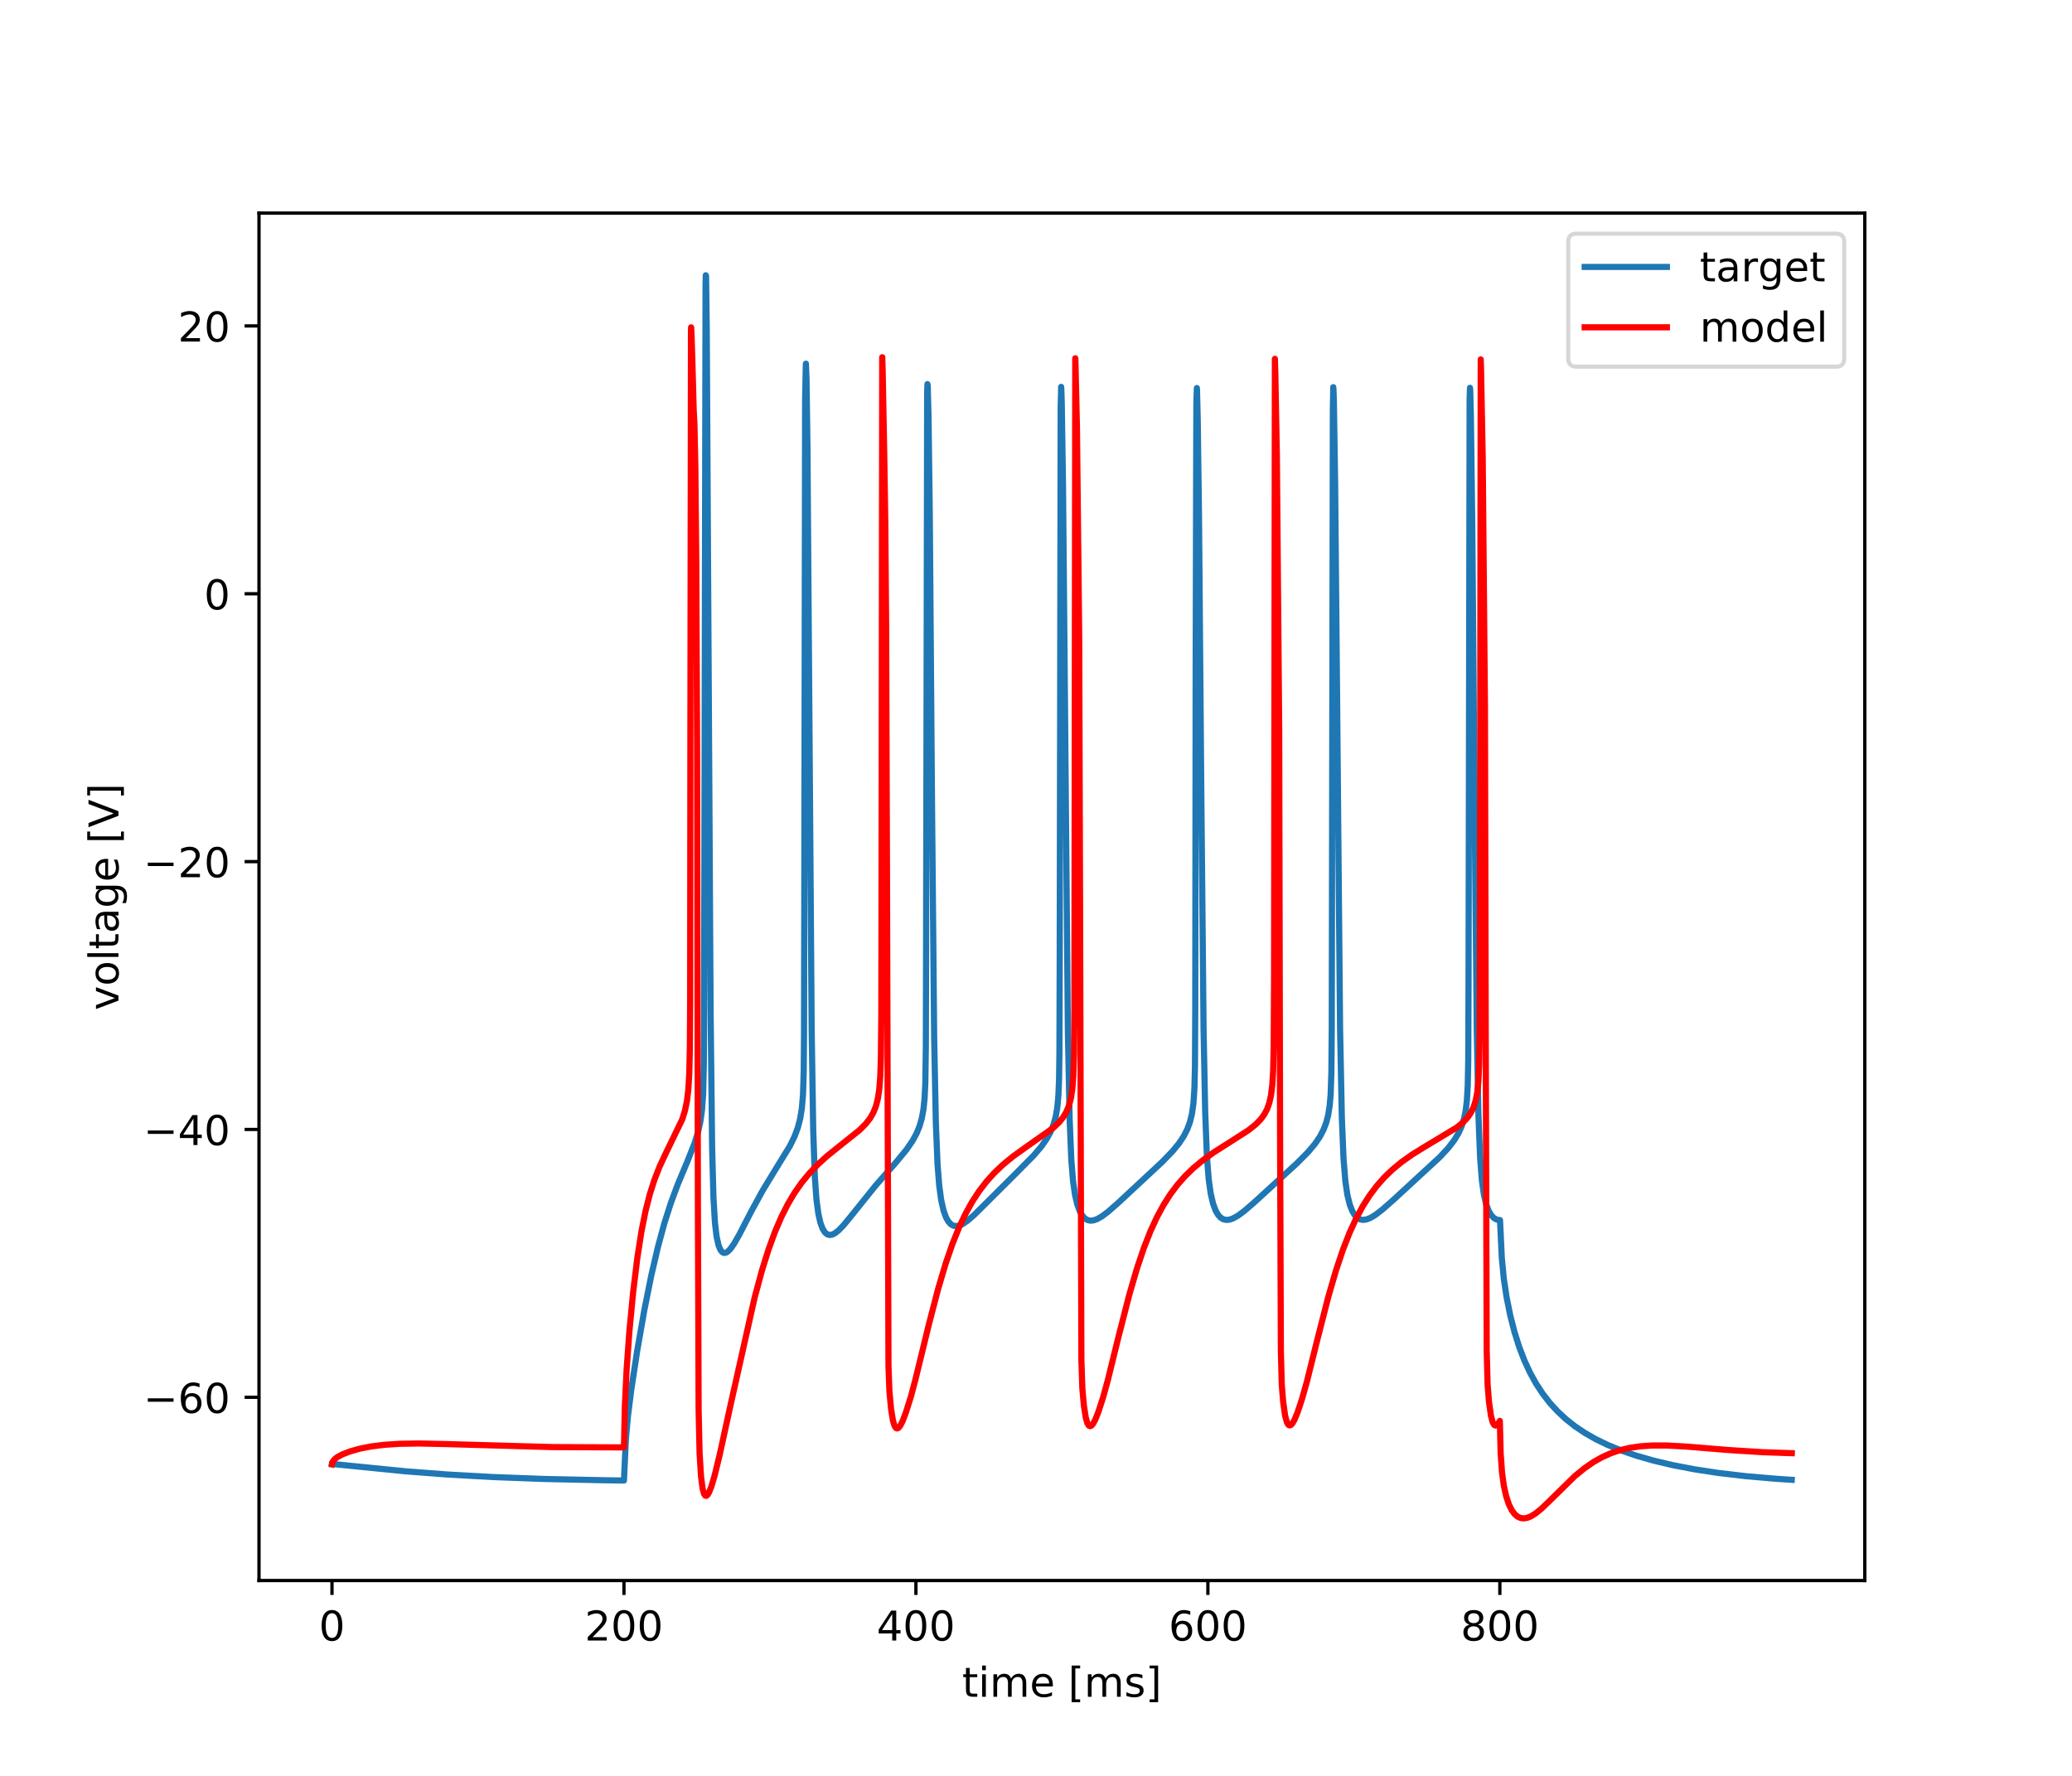 <?xml version="1.0" encoding="utf-8" standalone="no"?>
<!DOCTYPE svg PUBLIC "-//W3C//DTD SVG 1.1//EN"
  "http://www.w3.org/Graphics/SVG/1.1/DTD/svg11.dtd">
<!-- Created with matplotlib (https://matplotlib.org/) -->
<svg height="432pt" version="1.1" viewBox="0 0 504 432" width="504pt" xmlns="http://www.w3.org/2000/svg" xmlns:xlink="http://www.w3.org/1999/xlink">
 <defs>
  <style type="text/css">
*{stroke-linecap:butt;stroke-linejoin:round;}
  </style>
 </defs>
 <g id="figure_1">
  <g id="patch_1">
   <path d="M 0 432 
L 504 432 
L 504 0 
L 0 0 
z
" style="fill:#ffffff;"/>
  </g>
  <g id="axes_1">
   <g id="patch_2">
    <path d="M 63 384.48 
L 453.6 384.48 
L 453.6 51.84 
L 63 51.84 
z
" style="fill:#ffffff;"/>
   </g>
   <g id="matplotlib.axis_1">
    <g id="xtick_1">
     <g id="line2d_1">
      <defs>
       <path d="M 0 0 
L 0 3.5 
" id="me3a92df679" style="stroke:#000000;stroke-width:0.8;"/>
      </defs>
      <g>
       <use style="stroke:#000000;stroke-width:0.8;" x="80.755" xlink:href="#me3a92df679" y="384.48"/>
      </g>
     </g>
     <g id="text_1">
      <!-- 0 -->
      <defs>
       <path d="M 31.781 66.406 
Q 24.172 66.406 20.328 58.906 
Q 16.5 51.422 16.5 36.375 
Q 16.5 21.391 20.328 13.891 
Q 24.172 6.391 31.781 6.391 
Q 39.453 6.391 43.281 13.891 
Q 47.125 21.391 47.125 36.375 
Q 47.125 51.422 43.281 58.906 
Q 39.453 66.406 31.781 66.406 
z
M 31.781 74.219 
Q 44.047 74.219 50.516 64.516 
Q 56.984 54.828 56.984 36.375 
Q 56.984 17.969 50.516 8.266 
Q 44.047 -1.422 31.781 -1.422 
Q 19.531 -1.422 13.062 8.266 
Q 6.594 17.969 6.594 36.375 
Q 6.594 54.828 13.062 64.516 
Q 19.531 74.219 31.781 74.219 
z
" id="DejaVuSans-48"/>
      </defs>
      <g transform="translate(77.573 399.078)scale(0.1 -0.1)">
       <use xlink:href="#DejaVuSans-48"/>
      </g>
     </g>
    </g>
    <g id="xtick_2">
     <g id="line2d_2">
      <g>
       <use style="stroke:#000000;stroke-width:0.8;" x="151.773" xlink:href="#me3a92df679" y="384.48"/>
      </g>
     </g>
     <g id="text_2">
      <!-- 200 -->
      <defs>
       <path d="M 19.188 8.297 
L 53.609 8.297 
L 53.609 0 
L 7.328 0 
L 7.328 8.297 
Q 12.938 14.109 22.625 23.891 
Q 32.328 33.688 34.812 36.531 
Q 39.547 41.844 41.422 45.531 
Q 43.312 49.219 43.312 52.781 
Q 43.312 58.594 39.234 62.25 
Q 35.156 65.922 28.609 65.922 
Q 23.969 65.922 18.812 64.312 
Q 13.672 62.703 7.812 59.422 
L 7.812 69.391 
Q 13.766 71.781 18.938 73 
Q 24.125 74.219 28.422 74.219 
Q 39.75 74.219 46.484 68.547 
Q 53.219 62.891 53.219 53.422 
Q 53.219 48.922 51.531 44.891 
Q 49.859 40.875 45.406 35.406 
Q 44.188 33.984 37.641 27.219 
Q 31.109 20.453 19.188 8.297 
z
" id="DejaVuSans-50"/>
      </defs>
      <g transform="translate(142.229 399.078)scale(0.1 -0.1)">
       <use xlink:href="#DejaVuSans-50"/>
       <use x="63.623" xlink:href="#DejaVuSans-48"/>
       <use x="127.246" xlink:href="#DejaVuSans-48"/>
      </g>
     </g>
    </g>
    <g id="xtick_3">
     <g id="line2d_3">
      <g>
       <use style="stroke:#000000;stroke-width:0.8;" x="222.791" xlink:href="#me3a92df679" y="384.48"/>
      </g>
     </g>
     <g id="text_3">
      <!-- 400 -->
      <defs>
       <path d="M 37.797 64.312 
L 12.891 25.391 
L 37.797 25.391 
z
M 35.203 72.906 
L 47.609 72.906 
L 47.609 25.391 
L 58.016 25.391 
L 58.016 17.188 
L 47.609 17.188 
L 47.609 0 
L 37.797 0 
L 37.797 17.188 
L 4.891 17.188 
L 4.891 26.703 
z
" id="DejaVuSans-52"/>
      </defs>
      <g transform="translate(213.247 399.078)scale(0.1 -0.1)">
       <use xlink:href="#DejaVuSans-52"/>
       <use x="63.623" xlink:href="#DejaVuSans-48"/>
       <use x="127.246" xlink:href="#DejaVuSans-48"/>
      </g>
     </g>
    </g>
    <g id="xtick_4">
     <g id="line2d_4">
      <g>
       <use style="stroke:#000000;stroke-width:0.8;" x="293.809" xlink:href="#me3a92df679" y="384.48"/>
      </g>
     </g>
     <g id="text_4">
      <!-- 600 -->
      <defs>
       <path d="M 33.016 40.375 
Q 26.375 40.375 22.484 35.828 
Q 18.609 31.297 18.609 23.391 
Q 18.609 15.531 22.484 10.953 
Q 26.375 6.391 33.016 6.391 
Q 39.656 6.391 43.531 10.953 
Q 47.406 15.531 47.406 23.391 
Q 47.406 31.297 43.531 35.828 
Q 39.656 40.375 33.016 40.375 
z
M 52.594 71.297 
L 52.594 62.312 
Q 48.875 64.062 45.094 64.984 
Q 41.312 65.922 37.594 65.922 
Q 27.828 65.922 22.672 59.328 
Q 17.531 52.734 16.797 39.406 
Q 19.672 43.656 24.016 45.922 
Q 28.375 48.188 33.594 48.188 
Q 44.578 48.188 50.953 41.516 
Q 57.328 34.859 57.328 23.391 
Q 57.328 12.156 50.688 5.359 
Q 44.047 -1.422 33.016 -1.422 
Q 20.359 -1.422 13.672 8.266 
Q 6.984 17.969 6.984 36.375 
Q 6.984 53.656 15.188 63.938 
Q 23.391 74.219 37.203 74.219 
Q 40.922 74.219 44.703 73.484 
Q 48.484 72.75 52.594 71.297 
z
" id="DejaVuSans-54"/>
      </defs>
      <g transform="translate(284.265 399.078)scale(0.1 -0.1)">
       <use xlink:href="#DejaVuSans-54"/>
       <use x="63.623" xlink:href="#DejaVuSans-48"/>
       <use x="127.246" xlink:href="#DejaVuSans-48"/>
      </g>
     </g>
    </g>
    <g id="xtick_5">
     <g id="line2d_5">
      <g>
       <use style="stroke:#000000;stroke-width:0.8;" x="364.827" xlink:href="#me3a92df679" y="384.48"/>
      </g>
     </g>
     <g id="text_5">
      <!-- 800 -->
      <defs>
       <path d="M 31.781 34.625 
Q 24.75 34.625 20.719 30.859 
Q 16.703 27.094 16.703 20.516 
Q 16.703 13.922 20.719 10.156 
Q 24.75 6.391 31.781 6.391 
Q 38.812 6.391 42.859 10.172 
Q 46.922 13.969 46.922 20.516 
Q 46.922 27.094 42.891 30.859 
Q 38.875 34.625 31.781 34.625 
z
M 21.922 38.812 
Q 15.578 40.375 12.031 44.719 
Q 8.5 49.078 8.5 55.328 
Q 8.5 64.062 14.719 69.141 
Q 20.953 74.219 31.781 74.219 
Q 42.672 74.219 48.875 69.141 
Q 55.078 64.062 55.078 55.328 
Q 55.078 49.078 51.531 44.719 
Q 48 40.375 41.703 38.812 
Q 48.828 37.156 52.797 32.312 
Q 56.781 27.484 56.781 20.516 
Q 56.781 9.906 50.312 4.234 
Q 43.844 -1.422 31.781 -1.422 
Q 19.734 -1.422 13.25 4.234 
Q 6.781 9.906 6.781 20.516 
Q 6.781 27.484 10.781 32.312 
Q 14.797 37.156 21.922 38.812 
z
M 18.312 54.391 
Q 18.312 48.734 21.844 45.562 
Q 25.391 42.391 31.781 42.391 
Q 38.141 42.391 41.719 45.562 
Q 45.312 48.734 45.312 54.391 
Q 45.312 60.062 41.719 63.234 
Q 38.141 66.406 31.781 66.406 
Q 25.391 66.406 21.844 63.234 
Q 18.312 60.062 18.312 54.391 
z
" id="DejaVuSans-56"/>
      </defs>
      <g transform="translate(355.284 399.078)scale(0.1 -0.1)">
       <use xlink:href="#DejaVuSans-56"/>
       <use x="63.623" xlink:href="#DejaVuSans-48"/>
       <use x="127.246" xlink:href="#DejaVuSans-48"/>
      </g>
     </g>
    </g>
    <g id="text_6">
     <!-- time [ms] -->
     <defs>
      <path d="M 18.312 70.219 
L 18.312 54.688 
L 36.812 54.688 
L 36.812 47.703 
L 18.312 47.703 
L 18.312 18.016 
Q 18.312 11.328 20.141 9.422 
Q 21.969 7.516 27.594 7.516 
L 36.812 7.516 
L 36.812 0 
L 27.594 0 
Q 17.188 0 13.234 3.875 
Q 9.281 7.766 9.281 18.016 
L 9.281 47.703 
L 2.688 47.703 
L 2.688 54.688 
L 9.281 54.688 
L 9.281 70.219 
z
" id="DejaVuSans-116"/>
      <path d="M 9.422 54.688 
L 18.406 54.688 
L 18.406 0 
L 9.422 0 
z
M 9.422 75.984 
L 18.406 75.984 
L 18.406 64.594 
L 9.422 64.594 
z
" id="DejaVuSans-105"/>
      <path d="M 52 44.188 
Q 55.375 50.25 60.062 53.125 
Q 64.75 56 71.094 56 
Q 79.641 56 84.281 50.016 
Q 88.922 44.047 88.922 33.016 
L 88.922 0 
L 79.891 0 
L 79.891 32.719 
Q 79.891 40.578 77.094 44.375 
Q 74.312 48.188 68.609 48.188 
Q 61.625 48.188 57.562 43.547 
Q 53.516 38.922 53.516 30.906 
L 53.516 0 
L 44.484 0 
L 44.484 32.719 
Q 44.484 40.625 41.703 44.406 
Q 38.922 48.188 33.109 48.188 
Q 26.219 48.188 22.156 43.531 
Q 18.109 38.875 18.109 30.906 
L 18.109 0 
L 9.078 0 
L 9.078 54.688 
L 18.109 54.688 
L 18.109 46.188 
Q 21.188 51.219 25.484 53.609 
Q 29.781 56 35.688 56 
Q 41.656 56 45.828 52.969 
Q 50 49.953 52 44.188 
z
" id="DejaVuSans-109"/>
      <path d="M 56.203 29.594 
L 56.203 25.203 
L 14.891 25.203 
Q 15.484 15.922 20.484 11.062 
Q 25.484 6.203 34.422 6.203 
Q 39.594 6.203 44.453 7.469 
Q 49.312 8.734 54.109 11.281 
L 54.109 2.781 
Q 49.266 0.734 44.188 -0.344 
Q 39.109 -1.422 33.891 -1.422 
Q 20.797 -1.422 13.156 6.188 
Q 5.516 13.812 5.516 26.812 
Q 5.516 40.234 12.766 48.109 
Q 20.016 56 32.328 56 
Q 43.359 56 49.781 48.891 
Q 56.203 41.797 56.203 29.594 
z
M 47.219 32.234 
Q 47.125 39.594 43.094 43.984 
Q 39.062 48.391 32.422 48.391 
Q 24.906 48.391 20.391 44.141 
Q 15.875 39.891 15.188 32.172 
z
" id="DejaVuSans-101"/>
      <path id="DejaVuSans-32"/>
      <path d="M 8.594 75.984 
L 29.297 75.984 
L 29.297 69 
L 17.578 69 
L 17.578 -6.203 
L 29.297 -6.203 
L 29.297 -13.188 
L 8.594 -13.188 
z
" id="DejaVuSans-91"/>
      <path d="M 44.281 53.078 
L 44.281 44.578 
Q 40.484 46.531 36.375 47.5 
Q 32.281 48.484 27.875 48.484 
Q 21.188 48.484 17.844 46.438 
Q 14.5 44.391 14.5 40.281 
Q 14.5 37.156 16.891 35.375 
Q 19.281 33.594 26.516 31.984 
L 29.594 31.297 
Q 39.156 29.25 43.188 25.516 
Q 47.219 21.781 47.219 15.094 
Q 47.219 7.469 41.188 3.016 
Q 35.156 -1.422 24.609 -1.422 
Q 20.219 -1.422 15.453 -0.562 
Q 10.688 0.297 5.422 2 
L 5.422 11.281 
Q 10.406 8.688 15.234 7.391 
Q 20.062 6.109 24.812 6.109 
Q 31.156 6.109 34.562 8.281 
Q 37.984 10.453 37.984 14.406 
Q 37.984 18.062 35.516 20.016 
Q 33.062 21.969 24.703 23.781 
L 21.578 24.516 
Q 13.234 26.266 9.516 29.906 
Q 5.812 33.547 5.812 39.891 
Q 5.812 47.609 11.281 51.797 
Q 16.75 56 26.812 56 
Q 31.781 56 36.172 55.266 
Q 40.578 54.547 44.281 53.078 
z
" id="DejaVuSans-115"/>
      <path d="M 30.422 75.984 
L 30.422 -13.188 
L 9.719 -13.188 
L 9.719 -6.203 
L 21.391 -6.203 
L 21.391 69 
L 9.719 69 
L 9.719 75.984 
z
" id="DejaVuSans-93"/>
     </defs>
     <g transform="translate(234.038 412.757)scale(0.1 -0.1)">
      <use xlink:href="#DejaVuSans-116"/>
      <use x="39.209" xlink:href="#DejaVuSans-105"/>
      <use x="66.992" xlink:href="#DejaVuSans-109"/>
      <use x="164.404" xlink:href="#DejaVuSans-101"/>
      <use x="225.928" xlink:href="#DejaVuSans-32"/>
      <use x="257.715" xlink:href="#DejaVuSans-91"/>
      <use x="296.729" xlink:href="#DejaVuSans-109"/>
      <use x="394.141" xlink:href="#DejaVuSans-115"/>
      <use x="446.24" xlink:href="#DejaVuSans-93"/>
     </g>
    </g>
   </g>
   <g id="matplotlib.axis_2">
    <g id="ytick_1">
     <g id="line2d_6">
      <defs>
       <path d="M 0 0 
L -3.5 0 
" id="m4880a18cb9" style="stroke:#000000;stroke-width:0.8;"/>
      </defs>
      <g>
       <use style="stroke:#000000;stroke-width:0.8;" x="63" xlink:href="#m4880a18cb9" y="339.907"/>
      </g>
     </g>
     <g id="text_7">
      <!-- −60 -->
      <defs>
       <path d="M 10.594 35.5 
L 73.188 35.5 
L 73.188 27.203 
L 10.594 27.203 
z
" id="DejaVuSans-8722"/>
      </defs>
      <g transform="translate(34.895 343.706)scale(0.1 -0.1)">
       <use xlink:href="#DejaVuSans-8722"/>
       <use x="83.789" xlink:href="#DejaVuSans-54"/>
       <use x="147.412" xlink:href="#DejaVuSans-48"/>
      </g>
     </g>
    </g>
    <g id="ytick_2">
     <g id="line2d_7">
      <g>
       <use style="stroke:#000000;stroke-width:0.8;" x="63" xlink:href="#m4880a18cb9" y="274.75"/>
      </g>
     </g>
     <g id="text_8">
      <!-- −40 -->
      <g transform="translate(34.895 278.55)scale(0.1 -0.1)">
       <use xlink:href="#DejaVuSans-8722"/>
       <use x="83.789" xlink:href="#DejaVuSans-52"/>
       <use x="147.412" xlink:href="#DejaVuSans-48"/>
      </g>
     </g>
    </g>
    <g id="ytick_3">
     <g id="line2d_8">
      <g>
       <use style="stroke:#000000;stroke-width:0.8;" x="63" xlink:href="#m4880a18cb9" y="209.594"/>
      </g>
     </g>
     <g id="text_9">
      <!-- −20 -->
      <g transform="translate(34.895 213.393)scale(0.1 -0.1)">
       <use xlink:href="#DejaVuSans-8722"/>
       <use x="83.789" xlink:href="#DejaVuSans-50"/>
       <use x="147.412" xlink:href="#DejaVuSans-48"/>
      </g>
     </g>
    </g>
    <g id="ytick_4">
     <g id="line2d_9">
      <g>
       <use style="stroke:#000000;stroke-width:0.8;" x="63" xlink:href="#m4880a18cb9" y="144.437"/>
      </g>
     </g>
     <g id="text_10">
      <!-- 0 -->
      <g transform="translate(49.638 148.237)scale(0.1 -0.1)">
       <use xlink:href="#DejaVuSans-48"/>
      </g>
     </g>
    </g>
    <g id="ytick_5">
     <g id="line2d_10">
      <g>
       <use style="stroke:#000000;stroke-width:0.8;" x="63" xlink:href="#m4880a18cb9" y="79.281"/>
      </g>
     </g>
     <g id="text_11">
      <!-- 20 -->
      <g transform="translate(43.275 83.08)scale(0.1 -0.1)">
       <use xlink:href="#DejaVuSans-50"/>
       <use x="63.623" xlink:href="#DejaVuSans-48"/>
      </g>
     </g>
    </g>
    <g id="text_12">
     <!-- voltage [V] -->
     <defs>
      <path d="M 2.984 54.688 
L 12.5 54.688 
L 29.594 8.797 
L 46.688 54.688 
L 56.203 54.688 
L 35.688 0 
L 23.484 0 
z
" id="DejaVuSans-118"/>
      <path d="M 30.609 48.391 
Q 23.391 48.391 19.188 42.75 
Q 14.984 37.109 14.984 27.297 
Q 14.984 17.484 19.156 11.844 
Q 23.344 6.203 30.609 6.203 
Q 37.797 6.203 41.984 11.859 
Q 46.188 17.531 46.188 27.297 
Q 46.188 37.016 41.984 42.703 
Q 37.797 48.391 30.609 48.391 
z
M 30.609 56 
Q 42.328 56 49.016 48.375 
Q 55.719 40.766 55.719 27.297 
Q 55.719 13.875 49.016 6.219 
Q 42.328 -1.422 30.609 -1.422 
Q 18.844 -1.422 12.172 6.219 
Q 5.516 13.875 5.516 27.297 
Q 5.516 40.766 12.172 48.375 
Q 18.844 56 30.609 56 
z
" id="DejaVuSans-111"/>
      <path d="M 9.422 75.984 
L 18.406 75.984 
L 18.406 0 
L 9.422 0 
z
" id="DejaVuSans-108"/>
      <path d="M 34.281 27.484 
Q 23.391 27.484 19.188 25 
Q 14.984 22.516 14.984 16.5 
Q 14.984 11.719 18.141 8.906 
Q 21.297 6.109 26.703 6.109 
Q 34.188 6.109 38.703 11.406 
Q 43.219 16.703 43.219 25.484 
L 43.219 27.484 
z
M 52.203 31.203 
L 52.203 0 
L 43.219 0 
L 43.219 8.297 
Q 40.141 3.328 35.547 0.953 
Q 30.953 -1.422 24.312 -1.422 
Q 15.922 -1.422 10.953 3.297 
Q 6 8.016 6 15.922 
Q 6 25.141 12.172 29.828 
Q 18.359 34.516 30.609 34.516 
L 43.219 34.516 
L 43.219 35.406 
Q 43.219 41.609 39.141 45 
Q 35.062 48.391 27.688 48.391 
Q 23 48.391 18.547 47.266 
Q 14.109 46.141 10.016 43.891 
L 10.016 52.203 
Q 14.938 54.109 19.578 55.047 
Q 24.219 56 28.609 56 
Q 40.484 56 46.344 49.844 
Q 52.203 43.703 52.203 31.203 
z
" id="DejaVuSans-97"/>
      <path d="M 45.406 27.984 
Q 45.406 37.75 41.375 43.109 
Q 37.359 48.484 30.078 48.484 
Q 22.859 48.484 18.828 43.109 
Q 14.797 37.75 14.797 27.984 
Q 14.797 18.266 18.828 12.891 
Q 22.859 7.516 30.078 7.516 
Q 37.359 7.516 41.375 12.891 
Q 45.406 18.266 45.406 27.984 
z
M 54.391 6.781 
Q 54.391 -7.172 48.188 -13.984 
Q 42 -20.797 29.203 -20.797 
Q 24.469 -20.797 20.266 -20.094 
Q 16.062 -19.391 12.109 -17.922 
L 12.109 -9.188 
Q 16.062 -11.328 19.922 -12.344 
Q 23.781 -13.375 27.781 -13.375 
Q 36.625 -13.375 41.016 -8.766 
Q 45.406 -4.156 45.406 5.172 
L 45.406 9.625 
Q 42.625 4.781 38.281 2.391 
Q 33.938 0 27.875 0 
Q 17.828 0 11.672 7.656 
Q 5.516 15.328 5.516 27.984 
Q 5.516 40.672 11.672 48.328 
Q 17.828 56 27.875 56 
Q 33.938 56 38.281 53.609 
Q 42.625 51.219 45.406 46.391 
L 45.406 54.688 
L 54.391 54.688 
z
" id="DejaVuSans-103"/>
      <path d="M 28.609 0 
L 0.781 72.906 
L 11.078 72.906 
L 34.188 11.531 
L 57.328 72.906 
L 67.578 72.906 
L 39.797 0 
z
" id="DejaVuSans-86"/>
     </defs>
     <g transform="translate(28.816 245.754)rotate(-90)scale(0.1 -0.1)">
      <use xlink:href="#DejaVuSans-118"/>
      <use x="59.18" xlink:href="#DejaVuSans-111"/>
      <use x="120.361" xlink:href="#DejaVuSans-108"/>
      <use x="148.145" xlink:href="#DejaVuSans-116"/>
      <use x="187.354" xlink:href="#DejaVuSans-97"/>
      <use x="248.633" xlink:href="#DejaVuSans-103"/>
      <use x="312.109" xlink:href="#DejaVuSans-101"/>
      <use x="373.633" xlink:href="#DejaVuSans-32"/>
      <use x="405.42" xlink:href="#DejaVuSans-91"/>
      <use x="444.434" xlink:href="#DejaVuSans-86"/>
      <use x="512.842" xlink:href="#DejaVuSans-93"/>
     </g>
    </g>
   </g>
   <g id="line2d_11">
    <path clip-path="url(#pa96af1d449)" d="M 80.755 356.196 
L 81.713 356.209 
L 85.815 356.625 
L 98.651 357.91 
L 108.913 358.693 
L 119.939 359.308 
L 132.296 359.769 
L 146.837 360.083 
L 151.773 360.148 
L 151.862 358.185 
L 152.234 350.185 
L 152.731 344.586 
L 153.566 337.971 
L 154.986 328.649 
L 156.726 318.718 
L 158.413 310.322 
L 160.029 303.366 
L 161.591 297.612 
L 163.153 292.711 
L 164.84 288.17 
L 167.237 282.434 
L 168.941 278.129 
L 169.794 275.386 
L 170.362 272.829 
L 170.752 270.058 
L 171.036 266.077 
L 171.196 259.06 
L 171.249 251.258 
L 171.622 69.234 
L 171.676 66.96 
L 171.747 67.194 
L 171.906 79.655 
L 172.19 130.825 
L 172.847 245.713 
L 173.22 279.229 
L 173.54 291.248 
L 173.913 297.516 
L 174.303 300.796 
L 174.783 302.943 
L 175.226 304.025 
L 175.688 304.6 
L 176.096 304.788 
L 176.523 304.746 
L 177.02 304.461 
L 177.677 303.796 
L 178.529 302.595 
L 179.772 300.435 
L 182.825 294.522 
L 185.489 289.651 
L 188.152 285.267 
L 192.164 278.721 
L 193.283 276.419 
L 194.064 274.318 
L 194.632 272.139 
L 195.041 269.636 
L 195.325 266.296 
L 195.502 260.516 
L 195.573 251.55 
L 195.626 224.861 
L 195.84 96.888 
L 196.017 88.507 
L 196.035 88.467 
L 196.177 92.098 
L 196.408 108.68 
L 196.745 156.075 
L 197.437 250.844 
L 197.81 274.863 
L 198.201 286.246 
L 198.591 291.719 
L 199.071 295.309 
L 199.55 297.415 
L 200.083 298.866 
L 200.651 299.782 
L 201.219 300.261 
L 201.787 300.424 
L 202.409 300.336 
L 203.083 300.008 
L 203.989 299.299 
L 205.232 298.009 
L 207.238 295.556 
L 213.008 288.375 
L 218.015 282.682 
L 220.483 279.679 
L 221.939 277.565 
L 222.933 275.75 
L 223.661 273.989 
L 224.229 272.02 
L 224.637 269.761 
L 224.904 267.114 
L 225.081 263.465 
L 225.206 254.48 
L 225.241 241.362 
L 225.525 95.717 
L 225.596 93.435 
L 225.667 93.971 
L 225.862 101.665 
L 226.164 125.333 
L 226.679 192.385 
L 227.23 252.385 
L 227.638 273.14 
L 228.046 283.166 
L 228.455 288.38 
L 228.934 291.907 
L 229.502 294.442 
L 230.106 296.13 
L 230.692 297.17 
L 231.313 297.833 
L 231.899 298.157 
L 232.556 298.262 
L 233.302 298.136 
L 234.154 297.759 
L 235.255 297.021 
L 236.835 295.666 
L 239.498 293.038 
L 247.097 285.463 
L 251.411 281.11 
L 253.311 278.881 
L 254.607 277.032 
L 255.548 275.32 
L 256.258 273.573 
L 256.791 271.661 
L 257.181 269.395 
L 257.448 266.48 
L 257.608 262.648 
L 257.696 256.328 
L 257.767 233.831 
L 257.998 99.226 
L 258.122 94.107 
L 258.158 94.699 
L 258.264 98.076 
L 258.566 117.892 
L 258.957 160.985 
L 259.756 250.977 
L 260.182 272.272 
L 260.59 282.118 
L 261.016 287.349 
L 261.496 290.67 
L 262.028 292.944 
L 262.65 294.641 
L 263.271 295.728 
L 263.893 296.403 
L 264.532 296.787 
L 265.207 296.937 
L 265.952 296.875 
L 266.858 296.563 
L 268.012 295.908 
L 269.539 294.766 
L 271.935 292.664 
L 282.712 282.637 
L 285.234 280.027 
L 286.832 278.067 
L 287.986 276.309 
L 288.82 274.651 
L 289.459 272.896 
L 289.939 270.916 
L 290.294 268.412 
L 290.542 264.643 
L 290.667 259.402 
L 290.738 245.725 
L 290.844 159.014 
L 291.004 98.39 
L 291.128 94.392 
L 291.164 94.907 
L 291.341 102.145 
L 291.643 125.126 
L 292.176 189.163 
L 292.762 250.483 
L 293.152 270.444 
L 293.561 281.059 
L 294.004 286.829 
L 294.484 290.278 
L 295.052 292.739 
L 295.673 294.435 
L 296.277 295.498 
L 296.916 296.204 
L 297.573 296.603 
L 298.248 296.758 
L 299.047 296.692 
L 299.952 296.381 
L 301.142 295.711 
L 302.704 294.554 
L 305.172 292.418 
L 315.487 282.967 
L 318.168 280.264 
L 319.855 278.26 
L 321.062 276.486 
L 321.95 274.787 
L 322.589 273.108 
L 323.069 271.262 
L 323.424 269.049 
L 323.672 266.188 
L 323.85 260.809 
L 323.939 250.249 
L 323.974 230.266 
L 324.205 99.601 
L 324.311 94.181 
L 324.347 94.646 
L 324.453 97.577 
L 324.755 117.08 
L 325.164 161.41 
L 325.963 250.308 
L 326.389 271.686 
L 326.797 281.754 
L 327.241 287.255 
L 327.738 290.653 
L 328.306 292.984 
L 328.928 294.594 
L 329.584 295.668 
L 330.241 296.312 
L 330.881 296.642 
L 331.573 296.753 
L 332.372 296.644 
L 333.313 296.281 
L 334.503 295.576 
L 336.154 294.32 
L 338.852 291.955 
L 350.215 281.486 
L 352.293 279.243 
L 353.731 277.37 
L 354.778 275.638 
L 355.542 273.947 
L 356.092 272.221 
L 356.518 270.161 
L 356.82 267.599 
L 357.015 264.133 
L 357.14 257.901 
L 357.211 239.376 
L 357.477 97.105 
L 357.566 94.34 
L 357.619 94.908 
L 357.779 101.266 
L 358.116 127.13 
L 358.649 191.739 
L 359.217 250.725 
L 359.625 271.424 
L 360.034 281.722 
L 360.46 287.159 
L 360.939 290.554 
L 361.454 292.78 
L 362.058 294.447 
L 362.679 295.547 
L 363.336 296.26 
L 363.993 296.644 
L 364.65 296.786 
L 364.863 296.79 
L 364.969 298.934 
L 365.307 306.018 
L 365.786 311.014 
L 366.461 315.521 
L 367.348 319.944 
L 368.396 324.049 
L 369.532 327.649 
L 370.775 330.891 
L 372.16 333.891 
L 373.634 336.563 
L 375.231 339.004 
L 376.954 341.231 
L 378.836 343.296 
L 380.842 345.166 
L 383.043 346.914 
L 385.458 348.543 
L 388.121 350.069 
L 391.068 351.499 
L 394.371 352.851 
L 398.064 354.119 
L 402.218 355.308 
L 406.888 356.41 
L 412.125 357.414 
L 418.002 358.31 
L 424.607 359.087 
L 432.01 359.727 
L 435.828 359.98 
L 435.828 359.98 
" style="fill:none;stroke:#1f77b4;stroke-linecap:square;stroke-width:1.5;"/>
   </g>
   <g id="line2d_12">
    <path clip-path="url(#pa96af1d449)" d="M 80.755 356.196 
L 80.95 355.55 
L 81.358 354.997 
L 82.068 354.439 
L 83.293 353.789 
L 85.122 353.08 
L 87.448 352.42 
L 90.218 351.871 
L 93.431 351.465 
L 97.231 351.217 
L 101.918 351.144 
L 108.54 351.283 
L 134.32 352.015 
L 149.678 352.086 
L 151.773 352.085 
L 151.986 342.216 
L 152.412 333.273 
L 153.087 323.951 
L 154.01 314.317 
L 155.022 306.019 
L 156.016 299.635 
L 157.01 294.648 
L 158.04 290.588 
L 159.159 287.069 
L 160.419 283.838 
L 161.946 280.554 
L 165.959 272.277 
L 166.616 270.154 
L 167.095 267.83 
L 167.432 265.042 
L 167.663 261.167 
L 167.805 254.82 
L 167.876 243.333 
L 167.929 183.262 
L 168.071 80.405 
L 168.107 79.624 
L 168.178 80.538 
L 168.409 87.657 
L 168.728 99.535 
L 168.924 103.448 
L 169.137 113.473 
L 169.367 136.899 
L 169.563 182.049 
L 169.758 292.807 
L 169.936 343.106 
L 170.166 353.374 
L 170.504 359.016 
L 170.894 362.082 
L 171.267 363.43 
L 171.569 363.847 
L 171.818 363.877 
L 172.102 363.651 
L 172.492 362.999 
L 173.043 361.597 
L 173.842 358.89 
L 175.049 353.922 
L 177.765 341.498 
L 183.553 315.67 
L 185.311 309.15 
L 186.927 303.979 
L 188.489 299.7 
L 190.052 296.058 
L 191.632 292.928 
L 193.265 290.179 
L 194.987 287.713 
L 196.834 285.458 
L 198.876 283.32 
L 201.219 281.193 
L 204.291 278.727 
L 209.102 274.882 
L 210.611 273.364 
L 211.677 271.983 
L 212.458 270.612 
L 213.061 269.094 
L 213.523 267.307 
L 213.86 265.113 
L 214.109 262.014 
L 214.269 257.384 
L 214.375 246.759 
L 214.429 214.528 
L 214.588 86.907 
L 214.606 86.892 
L 214.713 90.798 
L 215.068 109.552 
L 215.334 126.667 
L 215.547 152.302 
L 215.742 209.456 
L 216.115 332.253 
L 216.346 338.436 
L 216.737 342.684 
L 217.198 345.574 
L 217.607 346.899 
L 217.962 347.398 
L 218.263 347.481 
L 218.565 347.326 
L 218.974 346.827 
L 219.542 345.724 
L 220.341 343.633 
L 221.584 339.673 
L 222.649 335.68 
L 225.951 322.141 
L 228.224 313.43 
L 230.017 307.402 
L 231.668 302.607 
L 233.266 298.633 
L 234.864 295.247 
L 236.48 292.335 
L 238.149 289.777 
L 239.924 287.462 
L 241.824 285.35 
L 243.919 283.354 
L 246.316 281.384 
L 249.316 279.219 
L 256.152 274.4 
L 257.59 273.04 
L 258.62 271.771 
L 259.401 270.458 
L 260.004 268.994 
L 260.466 267.263 
L 260.821 264.991 
L 261.07 261.868 
L 261.229 257.113 
L 261.336 245.658 
L 261.389 207.176 
L 261.549 87.156 
L 261.585 87.653 
L 261.957 103.939 
L 262.508 154.75 
L 262.703 215.261 
L 263.04 330.746 
L 263.271 337.709 
L 263.644 341.86 
L 264.106 344.855 
L 264.514 346.26 
L 264.869 346.814 
L 265.171 346.934 
L 265.473 346.811 
L 265.863 346.373 
L 266.396 345.403 
L 267.16 343.496 
L 268.314 339.942 
L 269.432 335.88 
L 272.095 325.073 
L 274.687 314.969 
L 276.552 308.579 
L 278.221 303.625 
L 279.819 299.556 
L 281.416 296.084 
L 283.032 293.101 
L 284.683 290.511 
L 286.423 288.191 
L 288.287 286.078 
L 290.311 284.121 
L 292.584 282.236 
L 295.247 280.324 
L 298.905 277.996 
L 303.681 274.935 
L 305.438 273.534 
L 306.663 272.28 
L 307.551 271.061 
L 308.226 269.768 
L 308.758 268.261 
L 309.167 266.419 
L 309.469 264.022 
L 309.682 260.579 
L 309.824 254.575 
L 309.912 237.479 
L 310.108 87.291 
L 310.214 90.843 
L 310.587 110.911 
L 311.155 177.384 
L 311.368 276.082 
L 311.564 328.618 
L 311.777 336.753 
L 312.114 340.956 
L 312.593 344.35 
L 313.02 345.956 
L 313.392 346.597 
L 313.694 346.745 
L 313.996 346.644 
L 314.369 346.255 
L 314.884 345.359 
L 315.612 343.601 
L 316.712 340.291 
L 317.884 336.132 
L 320.317 326.342 
L 323.104 315.453 
L 324.986 308.988 
L 326.673 303.969 
L 328.288 299.847 
L 329.886 296.372 
L 331.502 293.388 
L 333.153 290.798 
L 334.875 288.504 
L 336.722 286.415 
L 338.728 284.484 
L 340.947 282.66 
L 343.504 280.853 
L 346.7 278.878 
L 354.37 274.26 
L 355.897 273.005 
L 356.998 271.822 
L 357.814 270.627 
L 358.453 269.294 
L 358.951 267.721 
L 359.323 265.789 
L 359.607 263.077 
L 359.803 258.912 
L 359.927 250.616 
L 359.998 221.192 
L 360.176 87.434 
L 360.247 89.538 
L 360.655 111.081 
L 361.205 172.097 
L 361.401 255.163 
L 361.631 328.587 
L 361.845 336.773 
L 362.182 340.985 
L 362.661 344.383 
L 363.087 345.992 
L 363.46 346.634 
L 363.762 346.783 
L 364.064 346.683 
L 364.437 346.295 
L 364.827 345.648 
L 365.023 353.558 
L 365.36 358.234 
L 365.804 361.444 
L 366.372 363.985 
L 367.047 366.003 
L 367.721 367.371 
L 368.431 368.329 
L 369.142 368.932 
L 369.87 369.262 
L 370.615 369.36 
L 371.432 369.24 
L 372.373 368.87 
L 373.509 368.169 
L 374.947 367.005 
L 377.06 364.978 
L 383.043 359.099 
L 385.405 357.166 
L 387.589 355.661 
L 389.719 354.459 
L 391.867 353.501 
L 394.087 352.755 
L 396.448 352.198 
L 399.023 351.824 
L 401.934 351.631 
L 405.396 351.634 
L 409.959 351.875 
L 420.719 352.752 
L 428.761 353.258 
L 435.845 353.503 
L 435.845 353.503 
" style="fill:none;stroke:#ff0000;stroke-linecap:square;stroke-width:1.5;"/>
   </g>
   <g id="patch_3">
    <path d="M 63 384.48 
L 63 51.84 
" style="fill:none;stroke:#000000;stroke-linecap:square;stroke-linejoin:miter;stroke-width:0.8;"/>
   </g>
   <g id="patch_4">
    <path d="M 453.6 384.48 
L 453.6 51.84 
" style="fill:none;stroke:#000000;stroke-linecap:square;stroke-linejoin:miter;stroke-width:0.8;"/>
   </g>
   <g id="patch_5">
    <path d="M 63 384.48 
L 453.6 384.48 
" style="fill:none;stroke:#000000;stroke-linecap:square;stroke-linejoin:miter;stroke-width:0.8;"/>
   </g>
   <g id="patch_6">
    <path d="M 63 51.84 
L 453.6 51.84 
" style="fill:none;stroke:#000000;stroke-linecap:square;stroke-linejoin:miter;stroke-width:0.8;"/>
   </g>
   <g id="legend_1">
    <g id="patch_7">
     <path d="M 383.461 89.196 
L 446.6 89.196 
Q 448.6 89.196 448.6 87.196 
L 448.6 58.84 
Q 448.6 56.84 446.6 56.84 
L 383.461 56.84 
Q 381.461 56.84 381.461 58.84 
L 381.461 87.196 
Q 381.461 89.196 383.461 89.196 
z
" style="fill:#ffffff;opacity:0.8;stroke:#cccccc;stroke-linejoin:miter;"/>
    </g>
    <g id="line2d_13">
     <path d="M 385.461 64.938 
L 405.461 64.938 
" style="fill:none;stroke:#1f77b4;stroke-linecap:square;stroke-width:1.5;"/>
    </g>
    <g id="line2d_14"/>
    <g id="text_13">
     <!-- target -->
     <defs>
      <path d="M 41.109 46.297 
Q 39.594 47.172 37.812 47.578 
Q 36.031 48 33.891 48 
Q 26.266 48 22.188 43.047 
Q 18.109 38.094 18.109 28.812 
L 18.109 0 
L 9.078 0 
L 9.078 54.688 
L 18.109 54.688 
L 18.109 46.188 
Q 20.953 51.172 25.484 53.578 
Q 30.031 56 36.531 56 
Q 37.453 56 38.578 55.875 
Q 39.703 55.766 41.062 55.516 
z
" id="DejaVuSans-114"/>
     </defs>
     <g transform="translate(413.461 68.438)scale(0.1 -0.1)">
      <use xlink:href="#DejaVuSans-116"/>
      <use x="39.209" xlink:href="#DejaVuSans-97"/>
      <use x="100.488" xlink:href="#DejaVuSans-114"/>
      <use x="141.586" xlink:href="#DejaVuSans-103"/>
      <use x="205.062" xlink:href="#DejaVuSans-101"/>
      <use x="266.586" xlink:href="#DejaVuSans-116"/>
     </g>
    </g>
    <g id="line2d_15">
     <path d="M 385.461 79.617 
L 405.461 79.617 
" style="fill:none;stroke:#ff0000;stroke-linecap:square;stroke-width:1.5;"/>
    </g>
    <g id="line2d_16"/>
    <g id="text_14">
     <!-- model -->
     <defs>
      <path d="M 45.406 46.391 
L 45.406 75.984 
L 54.391 75.984 
L 54.391 0 
L 45.406 0 
L 45.406 8.203 
Q 42.578 3.328 38.25 0.953 
Q 33.938 -1.422 27.875 -1.422 
Q 17.969 -1.422 11.734 6.484 
Q 5.516 14.406 5.516 27.297 
Q 5.516 40.188 11.734 48.094 
Q 17.969 56 27.875 56 
Q 33.938 56 38.25 53.625 
Q 42.578 51.266 45.406 46.391 
z
M 14.797 27.297 
Q 14.797 17.391 18.875 11.75 
Q 22.953 6.109 30.078 6.109 
Q 37.203 6.109 41.297 11.75 
Q 45.406 17.391 45.406 27.297 
Q 45.406 37.203 41.297 42.844 
Q 37.203 48.484 30.078 48.484 
Q 22.953 48.484 18.875 42.844 
Q 14.797 37.203 14.797 27.297 
z
" id="DejaVuSans-100"/>
     </defs>
     <g transform="translate(413.461 83.117)scale(0.1 -0.1)">
      <use xlink:href="#DejaVuSans-109"/>
      <use x="97.412" xlink:href="#DejaVuSans-111"/>
      <use x="158.594" xlink:href="#DejaVuSans-100"/>
      <use x="222.07" xlink:href="#DejaVuSans-101"/>
      <use x="283.594" xlink:href="#DejaVuSans-108"/>
     </g>
    </g>
   </g>
  </g>
 </g>
 <defs>
  <clipPath id="pa96af1d449">
   <rect height="332.64" width="390.6" x="63" y="51.84"/>
  </clipPath>
 </defs>
</svg>
